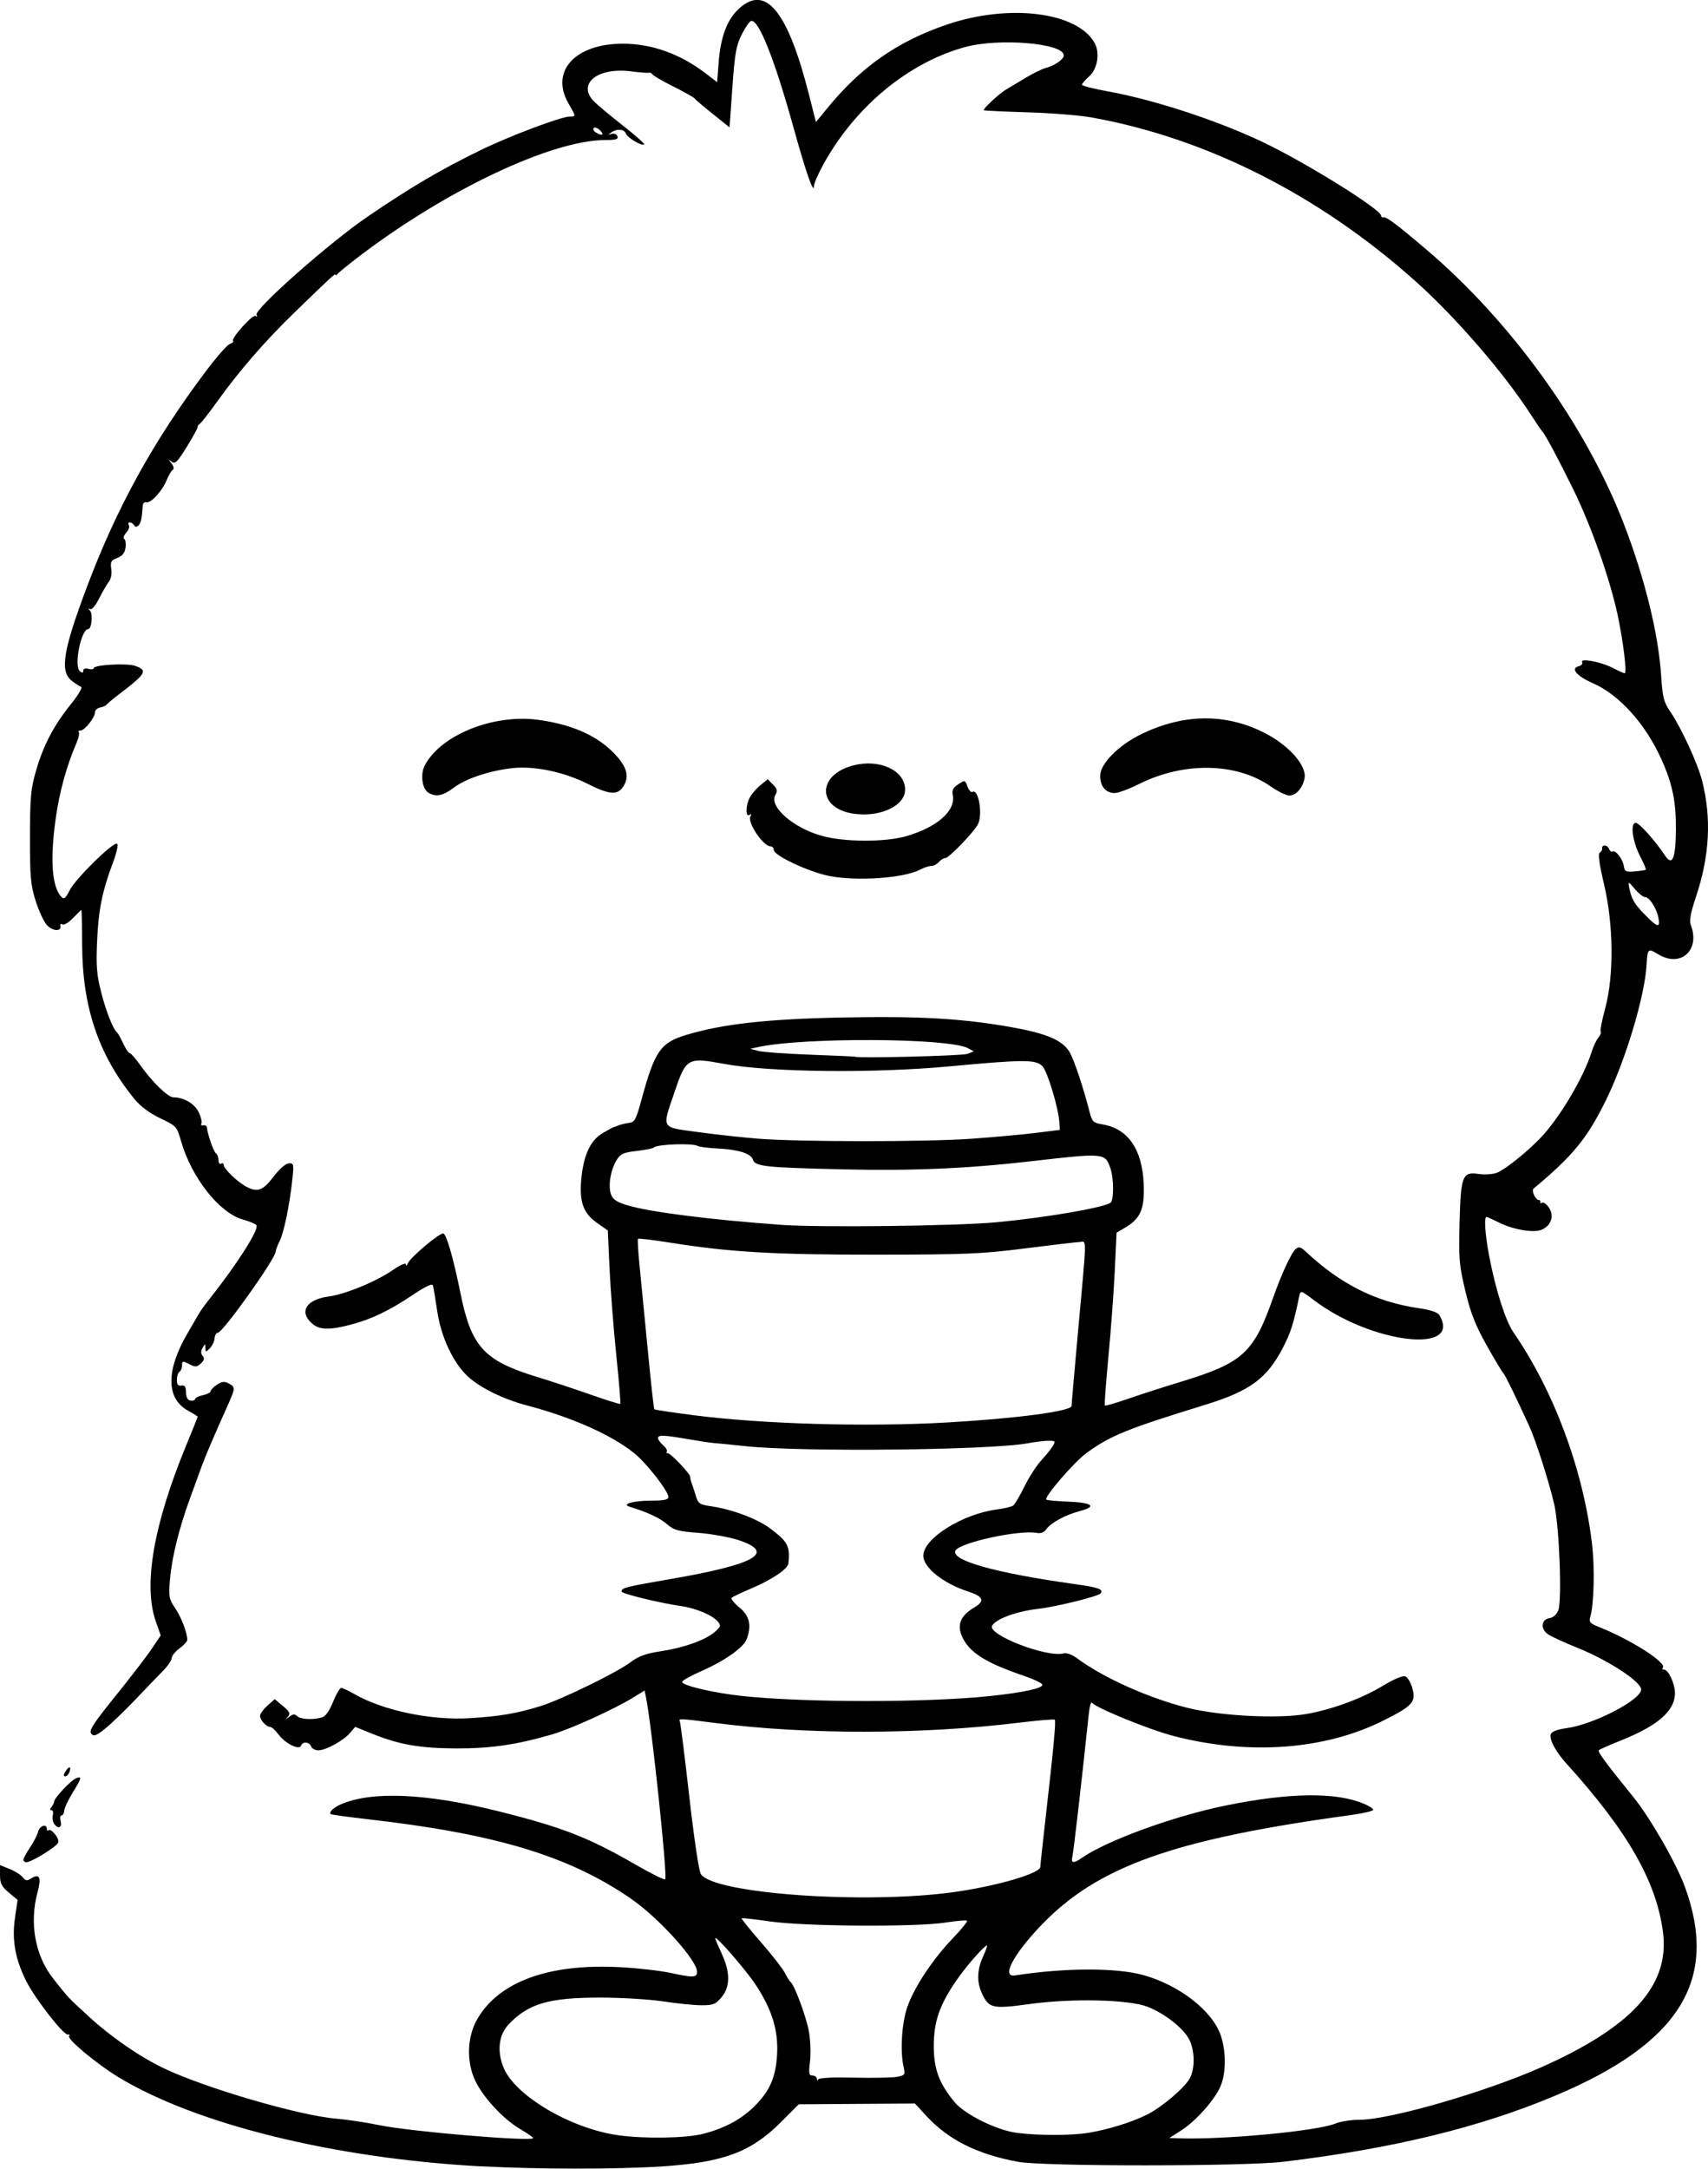 <?xml version="1.0" encoding="UTF-8" standalone="no"?>
<!-- Created with Inkscape (http://www.inkscape.org/) -->

<svg
   width="173.754mm"
   height="220.569mm"
   viewBox="0 0 173.754 220.569"
   version="1.1"
   id="svg5"
   xml:space="preserve"
   xmlns="http://www.w3.org/2000/svg"
   xmlns:svg="http://www.w3.org/2000/svg"><defs
     id="defs2" /><g
     id="layer1"
     transform="translate(20.267,129.082)"><path
       style="fill:#000000;stroke-width:0.265"
       d="m 28.681,91.249 c -14.901,-0.806 -28.998,-4.274 -36.909,-9.079 -2.137,-1.298 -5.205,-3.84 -5.011,-4.153 0.086,-0.139 0.03,-0.22 -0.123,-0.18 -0.423,0.11 -3.373,-3.683 -4.264,-5.484 -1.106,-2.233 -1.443,-4.165 -1.116,-6.395 l 0.265,-1.807 -0.894,-0.747 c -0.733,-0.613 -0.894,-0.931 -0.894,-1.772 v -1.026 l 0.992,0.404 c 0.546,0.222 1.144,0.6 1.329,0.84 0.287,0.37 0.42,0.384 0.891,0.09 0.818,-0.511 1.007,-0.069 0.607,1.417 -0.853,3.165 -0.249,6.476 1.608,8.818 1.588,2.002 1.391,1.792 3.601,3.829 2.231,2.057 5.162,4.083 7.593,5.249 4.208,2.019 13.847,4.839 17.573,5.142 1.056,0.086 3.052,0.388 4.434,0.67 3.227,0.66 15.62,1.695 15.605,1.303 -0.003,-0.078 -0.611,-0.498 -1.352,-0.935 -1.659,-0.978 -3.671,-3.132 -4.501,-4.819 -0.954,-1.939 -0.885,-4.521 0.17,-6.341 2.218,-3.828 7.288,-5.67 14.539,-5.283 1.754,0.094 4.022,0.349 5.04,0.567 2.422,0.519 2.778,0.506 2.778,-0.103 0,-1.182 -3.909,-5.498 -6.747,-7.449 -6.303,-4.334 -13.747,-6.58 -26.714,-8.059 -2.032,-0.232 -3.741,-0.467 -3.797,-0.523 -0.218,-0.218 0.291,-0.691 1.118,-1.036 3.184,-1.33 8.725,-1.065 16.031,0.768 6.444,1.616 9.077,2.644 13.89,5.423 1.553,0.897 2.895,1.559 2.982,1.473 0.255,-0.255 -1.366,-15.61 -1.95,-18.474 l -0.149,-0.73 -1.103,0.686 c -1.887,1.174 -6.37,3.218 -8.277,3.774 -3.632,1.059 -6.23,1.44 -9.759,1.431 -3.718,-0.009 -5.852,-0.385 -8.644,-1.519 l -1.652,-0.671 -0.541,0.629 c -0.673,0.783 -2.46,1.759 -3.22,1.759 -0.314,0 -0.639,-0.179 -0.723,-0.397 -0.182,-0.474 -0.875,-0.528 -1.024,-0.08 -0.167,0.5 -1.614,-0.212 -2.29,-1.127 -0.316,-0.427 -0.699,-0.777 -0.85,-0.777 -0.398,0 -1.032,-0.693 -1.032,-1.128 0,-0.205 0.335,-0.67 0.744,-1.035 l 0.744,-0.663 0.84,0.702 c 0.685,0.572 0.78,0.77 0.513,1.069 -0.279,0.313 -0.257,0.314 0.147,0.008 0.359,-0.272 0.549,-0.285 0.781,-0.053 0.327,0.327 1.551,0.398 2.495,0.145 0.387,-0.104 0.764,-0.621 1.155,-1.584 0.319,-0.786 0.694,-1.43 0.833,-1.43 0.139,0 0.75,0.285 1.358,0.633 2.912,1.668 7.761,2.683 11.689,2.448 3.083,-0.185 4.892,-0.495 7.276,-1.247 2.167,-0.684 7.729,-3.4 9.128,-4.458 0.801,-0.605 1.541,-0.874 3.043,-1.102 2.382,-0.362 4.532,-1.128 5.495,-1.956 0.635,-0.546 0.667,-0.654 0.318,-1.077 -0.519,-0.629 -2.232,-1.351 -3.696,-1.559 -2.176,-0.309 -6.085,-1.263 -6.085,-1.485 0,-0.382 0.323,-0.463 5.127,-1.296 8.564,-1.484 10.603,-2.678 6.732,-3.944 -0.92,-0.301 -2.744,-0.628 -4.054,-0.727 -2.076,-0.157 -2.488,-0.273 -3.213,-0.904 -0.703,-0.612 -2.033,-1.228 -3.791,-1.758 -0.85,-0.256 0.404,-0.61 2.175,-0.614 1.346,-0.003 1.786,-0.095 1.786,-0.372 0,-0.592 -2.212,-3.428 -3.471,-4.449 -2.288,-1.856 -6.355,-3.666 -10.933,-4.866 -2.315,-0.607 -4.687,-1.758 -5.925,-2.877 -1.553,-1.403 -2.803,-4.05 -3.201,-6.779 -0.179,-1.224 -0.371,-2.375 -0.428,-2.557 -0.067,-0.216 -0.802,0.137 -2.1,1.009 -2.366,1.589 -4.189,2.456 -6.342,3.015 -2.026,0.526 -3.046,0.51 -3.753,-0.06 -1.485,-1.197 -0.753,-2.515 1.568,-2.823 1.707,-0.226 4.835,-1.513 6.556,-2.697 0.785,-0.54 1.315,-0.765 1.326,-0.564 0.01,0.184 0.1,0.131 0.199,-0.118 0.241,-0.607 3.266,-3.148 3.611,-3.034 0.329,0.109 1.024,2.544 1.751,6.133 1.093,5.397 2.401,6.818 7.782,8.456 1.31,0.398 3.731,1.199 5.38,1.778 1.65,0.58 3.039,1.013 3.089,0.964 0.049,-0.049 -0.138,-2.291 -0.415,-4.982 -0.278,-2.691 -0.584,-6.639 -0.682,-8.773 l -0.177,-3.88 -1.136,-0.801 c -1.391,-0.981 -1.8,-2.2 -1.544,-4.61 0.249,-2.342 0.933,-3.771 2.15,-4.49 0.554,-0.327 1.067,-0.605 1.139,-0.618 0.073,-0.013 0.311,-0.096 0.529,-0.186 0.218,-0.089 0.683,-0.198 1.033,-0.242 0.558,-0.069 0.711,-0.356 1.247,-2.328 1.358,-4.994 1.934,-5.826 4.593,-6.625 3.698,-1.112 8.224,-1.614 15.904,-1.765 7.844,-0.154 12.199,0.1 17.258,1.006 3.436,0.615 5.057,1.306 5.77,2.46 0.466,0.755 1.37,3.439 2.07,6.148 0.255,0.986 0.378,1.106 1.273,1.251 2.6,0.42 4.063,2.494 4.225,5.992 0.12,2.577 -0.296,3.58 -1.873,4.51 l -0.882,0.521 -0.186,3.901 c -0.102,2.145 -0.393,6.079 -0.647,8.741 -0.253,2.662 -0.416,4.885 -0.362,4.939 0.054,0.054 1.13,-0.26 2.391,-0.697 1.261,-0.437 3.626,-1.2 5.255,-1.694 6.398,-1.941 7.484,-2.924 9.476,-8.579 0.858,-2.435 1.862,-4.598 2.307,-4.967 0.303,-0.252 0.507,-0.196 1.009,0.275 3.535,3.319 7.134,5.123 11.493,5.76 1.26,0.184 1.93,0.414 2.112,0.725 2.331,3.984 -6.947,2.868 -12.764,-1.534 -1.327,-1.004 -1.378,-1.02 -1.494,-0.451 -0.579,2.828 -0.865,3.731 -1.68,5.302 -1.61,3.103 -3.355,4.384 -7.863,5.773 -8.039,2.476 -9.672,3.14 -12.121,4.926 -1.245,0.908 -4.325,4.478 -4.077,4.725 0.069,0.069 1.038,0.161 2.154,0.205 2.523,0.099 3.047,0.486 1.292,0.953 -1.517,0.403 -2.981,1.195 -3.45,1.864 -0.228,0.325 -0.56,0.445 -1.006,0.364 -1.761,-0.319 -7.714,0.97 -8.214,1.779 -0.611,0.989 3.933,2.278 12.06,3.422 2.504,0.352 2.973,0.516 2.7,0.945 -0.188,0.295 -4.453,1.356 -6.321,1.572 -2.224,0.257 -4.284,1.005 -4.722,1.714 -0.556,0.9 5.544,3.275 7.26,2.826 0.318,-0.083 0.873,0.119 1.4,0.51 2.649,1.966 7.246,4.028 11.192,5.021 3.313,0.834 9.244,1.141 12.132,0.629 2.644,-0.469 5.608,-1.564 7.774,-2.873 1.129,-0.682 2.011,-1.049 2.276,-0.947 0.238,0.091 0.561,0.642 0.718,1.224 0.372,1.383 0.024,1.771 -2.925,3.252 -5.987,3.007 -13.748,3.574 -21.431,1.566 -2.47,-0.646 -7.902,-2.87 -8.244,-3.375 -0.096,-0.142 -0.242,0.386 -0.325,1.174 -0.703,6.679 -1.541,13.974 -1.661,14.462 -0.172,0.698 0.097,0.753 0.907,0.186 2.562,-1.795 9.411,-4.289 14.746,-5.371 6.449,-1.307 11.13,-1.365 13.986,-0.172 0.53,0.221 0.963,0.502 0.963,0.623 0,0.122 -1.042,0.363 -2.315,0.537 -18.066,2.464 -25.816,5.241 -31.566,11.31 -2.789,2.944 -3.953,5.21 -2.566,4.995 5.053,-0.783 10.274,-0.8 13.031,-0.042 3.668,1.009 7.048,3.632 7.9,6.132 0.575,1.689 0.548,3.953 -0.065,5.282 -0.65,1.411 -2.524,3.487 -3.981,4.411 l -1.18,0.748 0.912,0.034 c 4.529,0.168 14.151,-0.736 15.981,-1.501 0.506,-0.212 1.62,-0.385 2.475,-0.385 3.032,0 12.716,-2.792 18.378,-5.299 9.286,-4.111 13.134,-8.33 12.481,-13.686 -0.63,-5.169 -3.588,-10.356 -9.831,-17.239 -1.11,-1.224 -1.785,-2.499 -1.591,-3.005 0.098,-0.254 0.677,-0.473 1.563,-0.591 2.78,-0.369 7.626,-2.874 7.626,-3.942 0,-0.793 -3.324,-2.964 -6.499,-4.245 -1.27,-0.512 -2.596,-1.119 -2.948,-1.35 -0.819,-0.536 -0.737,-1.539 0.135,-1.662 0.37,-0.052 0.718,-0.365 0.885,-0.794 0.391,-1.007 0.107,-8.488 -0.41,-10.761 -0.503,-2.214 -1.857,-6.462 -2.53,-7.938 -1.336,-2.928 -2.5,-5.306 -2.656,-5.424 -0.096,-0.073 -0.845,-1.323 -1.664,-2.778 -1.165,-2.069 -1.642,-3.278 -2.189,-5.547 -0.632,-2.624 -0.689,-3.282 -0.597,-6.879 0.124,-4.86 0.29,-5.297 1.917,-5.053 0.618,0.093 1.459,0.041 1.868,-0.114 0.812,-0.309 2.904,-1.967 4.367,-3.463 1.949,-1.992 4.44,-6.155 5.29,-8.842 0.184,-0.582 0.499,-1.247 0.699,-1.477 0.2,-0.23 0.298,-0.484 0.218,-0.565 -0.081,-0.08 0.124,-1.142 0.454,-2.36 0.907,-3.343 0.859,-8.531 -0.116,-12.651 -0.49,-2.071 -0.627,-3.084 -0.432,-3.205 0.156,-0.097 0.265,-0.279 0.242,-0.404 -0.078,-0.422 0.524,-0.423 0.686,-5.29e-4 0.088,0.23 0.251,0.361 0.362,0.293 0.309,-0.191 1.041,0.738 1.155,1.464 0.091,0.579 0.211,0.638 1.131,0.555 0.566,-0.051 1.067,-0.128 1.112,-0.171 0.046,-0.043 -0.216,-0.657 -0.581,-1.363 -0.784,-1.515 -1.03,-3.401 -0.444,-3.401 0.353,0 1.948,1.779 2.967,3.311 0.749,1.126 1.083,0.356 1.113,-2.565 0.029,-2.874 -0.336,-4.678 -1.446,-7.157 -1.637,-3.653 -4.293,-6.608 -7.008,-7.799 -1.636,-0.718 -2.292,-1.495 -1.449,-1.716 0.298,-0.078 0.465,-0.265 0.372,-0.416 -0.278,-0.45 1.913,-0.043 3.098,0.575 0.584,0.305 1.135,0.554 1.223,0.554 0.255,0 -0.154,-3.34 -0.74,-6.045 -0.781,-3.609 -2.68,-8.976 -4.461,-12.608 -1.525,-3.111 -2.906,-5.69 -3.187,-5.953 -0.078,-0.073 -0.603,-0.847 -1.167,-1.72 -2.726,-4.219 -7.597,-9.851 -11.684,-13.512 -9.782,-8.761 -21.219,-14.558 -32.912,-16.682 -1.237,-0.225 -4.211,-0.466 -6.609,-0.536 -2.398,-0.07 -4.398,-0.165 -4.443,-0.211 -0.116,-0.116 1.607,-1.717 2.248,-2.089 0.291,-0.169 1.171,-0.696 1.955,-1.171 0.784,-0.475 1.723,-0.94 2.087,-1.034 0.932,-0.24 1.852,-0.879 1.852,-1.286 0,-1.238 -6.605,-1.791 -10.054,-0.841 -5.753,1.585 -11.136,6.032 -14.37,11.872 -0.537,0.97 -0.981,1.982 -0.986,2.249 -0.019,0.913 -0.804,-1.329 -2.102,-6.006 -1.937,-6.982 -3.554,-11.022 -4.311,-10.769 -0.167,0.056 -0.597,0.688 -0.954,1.405 -0.548,1.098 -0.695,1.941 -0.936,5.358 l -0.286,4.055 -1.72,-1.377 c -0.946,-0.757 -1.779,-1.465 -1.852,-1.573 -0.073,-0.108 -1.025,-0.643 -2.117,-1.19 -1.091,-0.546 -2.055,-1.104 -2.141,-1.238 -0.086,-0.135 -0.265,-0.215 -0.397,-0.179 -0.132,0.036 -0.915,-0.024 -1.739,-0.135 -3.426,-0.458 -5.575,1.239 -3.842,3.035 0.336,0.349 1.653,1.45 2.927,2.448 1.273,0.998 2.259,1.87 2.191,1.938 -0.21,0.21 -1.687,-0.664 -1.853,-1.096 -0.181,-0.47 -0.921,-0.526 -1.496,-0.113 -0.34,0.245 -0.334,0.265 0.044,0.145 0.246,-0.079 0.506,0.027 0.587,0.24 0.115,0.3 -0.144,0.381 -1.235,0.382 -5.422,0.007 -16.098,5.04 -24.929,11.751 -1.164,0.885 -2.204,1.728 -2.311,1.873 -0.107,0.146 -0.196,0.184 -0.198,0.086 -0.005,-0.2 -0.371,0.137 -4.229,3.882 -2.993,2.906 -5.568,5.877 -7.842,9.048 -0.814,1.135 -1.598,2.137 -1.741,2.226 -0.143,0.089 -0.245,0.241 -0.226,0.338 0.019,0.097 -0.475,0.998 -1.097,2.003 -0.949,1.532 -1.196,1.776 -1.533,1.514 -0.355,-0.276 -0.357,-0.256 -0.022,0.171 0.238,0.303 0.282,0.55 0.117,0.661 -0.144,0.098 -0.421,0.57 -0.615,1.05 -0.445,1.099 -1.63,2.384 -2.065,2.238 -0.182,-0.061 -0.346,0.108 -0.364,0.374 -0.092,1.315 -0.182,1.733 -0.43,1.981 -0.184,0.184 -0.327,0.178 -0.448,-0.018 -0.098,-0.158 -0.297,-0.288 -0.442,-0.288 -0.146,0 -0.186,0.127 -0.091,0.281 0.096,0.155 -0.024,0.5 -0.266,0.767 -0.242,0.267 -0.333,0.552 -0.202,0.633 0.131,0.081 0.188,0.487 0.127,0.903 -0.078,0.529 -0.33,0.839 -0.842,1.032 -0.632,0.239 -0.714,0.39 -0.607,1.118 0.072,0.492 -0.027,1.031 -0.239,1.295 -0.199,0.249 -0.645,1.016 -0.992,1.704 -0.37,0.735 -0.752,1.183 -0.926,1.086 -0.213,-0.119 -0.216,-0.078 -0.013,0.144 0.318,0.347 0.178,1.885 -0.172,1.885 -0.723,0 -1.481,3.756 -0.862,4.27 0.262,0.218 0.353,0.209 0.353,-0.035 0,-0.198 0.21,-0.273 0.529,-0.189 0.291,0.076 0.529,0.048 0.529,-0.063 0,-0.346 3.373,-0.539 4.225,-0.241 1.304,0.455 1.119,0.787 -1.579,2.843 -0.655,0.499 -1.25,0.994 -1.323,1.1 -0.073,0.106 -0.37,0.238 -0.661,0.293 -0.291,0.055 -0.529,0.28 -0.529,0.499 -5.3e-4,0.532 -1.048,1.843 -1.472,1.843 -0.185,0 -0.262,0.075 -0.171,0.166 0.091,0.091 -0.019,0.597 -0.244,1.124 -1.011,2.365 -1.717,4.924 -2.095,7.595 -0.596,4.209 -0.404,6.986 0.554,8.016 0.283,0.304 0.427,0.193 0.868,-0.672 0.607,-1.189 4.44,-4.947 4.812,-4.717 0.141,0.087 -0.036,0.906 -0.41,1.901 -1.099,2.919 -1.482,4.81 -1.622,8.006 -0.111,2.524 -0.04,3.424 0.408,5.178 0.503,1.968 1.217,3.781 1.613,4.095 0.092,0.073 0.375,0.579 0.628,1.124 0.254,0.546 0.555,0.992 0.669,0.992 0.114,0 0.608,0.566 1.098,1.257 1.194,1.684 2.802,3.241 3.348,3.241 1.064,0 2.158,0.644 2.574,1.516 0.236,0.496 0.359,1.015 0.274,1.154 -0.086,0.139 -0.004,0.22 0.182,0.18 0.186,-0.04 0.352,0.046 0.369,0.192 0.086,0.75 0.702,2.512 0.927,2.65 0.142,0.087 0.257,0.397 0.257,0.688 0,0.291 0.119,0.456 0.265,0.366 0.146,-0.09 0.265,-0.033 0.265,0.126 0,0.397 1.434,1.766 2.34,2.235 1.119,0.579 1.663,0.369 2.749,-1.06 0.579,-0.761 1.213,-1.313 1.53,-1.331 0.508,-0.029 0.531,0.071 0.371,1.587 -0.274,2.595 -0.856,5.433 -1.294,6.31 -0.223,0.447 -0.405,0.93 -0.405,1.074 0,0.699 -5.387,8.257 -5.885,8.257 -0.159,0 -0.307,0.256 -0.33,0.568 -0.023,0.312 -0.241,0.767 -0.485,1.011 -0.414,0.414 -0.444,0.412 -0.451,-0.039 -0.008,-0.463 -0.019,-0.463 -0.285,-0.005 -0.195,0.335 -0.192,0.579 0.007,0.82 0.21,0.253 0.16,0.455 -0.188,0.771 -0.415,0.376 -0.56,0.382 -1.19,0.056 -0.657,-0.341 -0.717,-0.331 -0.717,0.126 0,0.274 -0.119,0.571 -0.265,0.661 -0.146,0.09 -0.265,0.459 -0.265,0.821 0,0.478 0.126,0.636 0.46,0.58 0.347,-0.059 0.463,0.111 0.472,0.692 0.009,0.519 0.161,0.792 0.466,0.836 0.25,0.037 0.454,-0.032 0.454,-0.154 0,-0.121 0.357,-0.299 0.794,-0.394 0.437,-0.096 0.794,-0.281 0.794,-0.412 0,-0.131 0.29,-0.427 0.644,-0.659 0.501,-0.328 0.765,-0.357 1.191,-0.129 0.688,0.368 0.684,0.483 -0.079,2.185 -1.421,3.168 -2.274,5.16 -2.638,6.159 -0.212,0.582 -0.753,2.064 -1.202,3.293 -1.137,3.111 -1.863,6.045 -2.054,8.296 -0.149,1.767 -0.109,1.993 0.53,2.933 0.625,0.92 1.223,2.491 1.227,3.221 7.9e-4,0.155 -0.356,0.545 -0.792,0.868 -0.437,0.323 -0.794,0.766 -0.794,0.985 0,0.219 -0.387,0.791 -0.86,1.271 -0.473,0.48 -1.757,1.816 -2.854,2.968 -1.097,1.152 -2.482,2.48 -3.078,2.952 -0.913,0.722 -1.134,0.798 -1.396,0.483 -0.252,-0.303 0.215,-1.026 2.44,-3.781 1.513,-1.873 3.175,-4.035 3.693,-4.804 l 0.941,-1.398 -0.502,-1.427 c -1.293,-3.679 -0.232,-9.831 3.082,-17.873 0.648,-1.573 1.179,-2.898 1.179,-2.943 0,-0.046 -0.426,-0.312 -0.946,-0.593 -2.277,-1.226 -2.304,-4.105 -0.073,-7.917 0.488,-0.834 1.008,-1.728 1.155,-1.987 0.147,-0.259 0.591,-0.876 0.985,-1.372 2.842,-3.574 5.134,-7.16 4.86,-7.605 -0.08,-0.13 -0.706,-0.393 -1.391,-0.585 -2.391,-0.669 -5.225,-4.269 -6.283,-7.981 -0.421,-1.476 -0.468,-1.528 -2.112,-2.312 -1.078,-0.515 -2.013,-1.207 -2.604,-1.93 -3.67,-4.486 -5.327,-9.366 -5.345,-15.745 -0.005,-1.928 -0.041,-3.506 -0.078,-3.506 -0.037,0 -0.42,0.368 -0.85,0.818 -0.43,0.45 -0.91,0.739 -1.067,0.642 -0.157,-0.097 -0.253,-0.026 -0.213,0.158 0.13,0.597 -0.79,0.545 -1.37,-0.078 -0.31,-0.333 -0.827,-1.441 -1.149,-2.462 -0.51,-1.622 -0.584,-2.441 -0.58,-6.487 0.003,-4.029 0.083,-4.904 0.61,-6.738 0.746,-2.595 1.805,-4.618 3.554,-6.787 0.736,-0.914 1.207,-1.705 1.046,-1.759 -0.161,-0.054 -0.596,-0.336 -0.967,-0.628 -1.223,-0.962 -0.879,-3.078 1.548,-9.532 3.035,-8.068 6.701,-14.727 12.025,-21.842 1.113,-1.487 2.241,-2.778 2.506,-2.868 0.266,-0.091 0.417,-0.23 0.337,-0.311 -0.245,-0.245 1.988,-2.729 2.288,-2.544 0.157,0.097 0.204,0.049 0.105,-0.111 -0.319,-0.515 7.405,-7.344 11.323,-10.011 4.453,-3.031 7.448,-4.79 11.525,-6.77 2.959,-1.437 8.149,-3.39 9.008,-3.39 0.648,0 0.65,0.022 -0.141,-1.362 -1.861,-3.255 0.695,-6.046 5.538,-6.046 2.946,0 5.82,1.025 8.403,2.996 l 1.198,0.914 0.15,-1.977 c 0.201,-2.654 0.871,-4.418 2.101,-5.53 2.704,-2.443 4.931,0.299 7.072,8.705 l 0.728,2.86 1.15,-1.405 c 3.459,-4.224 7.127,-6.788 12.168,-8.507 6.345,-2.164 13.344,-1.277 15.048,1.907 0.537,1.004 0.268,2.608 -0.562,3.348 -0.408,0.364 -0.742,0.752 -0.742,0.862 0,0.111 1.22,0.421 2.712,0.69 4.883,0.88 11.818,3.2 16.371,5.477 4.532,2.266 11.344,6.556 11.344,7.143 0,0.133 0.099,0.213 0.22,0.176 0.306,-0.092 1.277,0.633 4.378,3.267 8.64,7.34 16.227,17.872 20.091,27.887 2.13,5.521 3.532,11.219 3.802,15.453 0.142,2.218 0.259,2.681 0.927,3.661 1.119,1.641 2.787,5.261 3.241,7.034 0.969,3.787 0.767,7.64 -0.617,11.779 -0.559,1.671 -0.7,2.444 -0.528,2.897 0.981,2.581 -1.053,4.376 -3.351,2.956 -0.996,-0.616 -1.061,-0.555 -1.15,1.067 -0.177,3.219 -2.156,9.786 -4.184,13.887 -1.887,3.815 -3.332,5.572 -7.312,8.892 -0.249,0.208 0.193,1.165 0.538,1.165 0.119,0 0.184,0.098 0.144,0.218 -0.04,0.12 0.044,0.146 0.187,0.058 0.143,-0.088 0.46,0.146 0.706,0.52 0.556,0.848 0.187,1.864 -0.816,2.245 -0.839,0.319 -2.929,-0.057 -4.354,-0.785 -0.579,-0.295 -1.117,-0.537 -1.195,-0.537 -0.265,0 -0.145,1.782 0.267,3.956 0.65,3.425 1.657,6.593 2.475,7.781 4.122,5.992 7.059,13.878 7.981,21.427 0.302,2.469 0.218,6.218 -0.168,7.517 -0.151,0.509 -0.028,0.655 0.846,1.005 3.368,1.345 7.022,3.689 6.526,4.186 -0.092,0.092 -0.031,0.167 0.135,0.167 0.444,0 1.109,1.435 1.109,2.393 0,1.797 -1.737,3.314 -5.521,4.824 -1.111,0.443 -2.107,0.88 -2.215,0.972 -0.167,0.142 0.619,1.213 3.508,4.776 1.713,2.112 4.36,6.724 5.24,9.128 3.468,9.479 -0.524,15.909 -13.182,21.235 -7.7,3.24 -16.54,5.39 -27.649,6.725 -4.012,0.482 -24.38,0.489 -26.987,0.009 -4.171,-0.768 -7.106,-2.235 -9.357,-4.678 l -1.155,-1.253 -5.907,0.039 -5.907,0.039 -1.803,1.803 c -3.083,3.083 -5.876,4.117 -12.211,4.522 -4.668,0.298 -12.571,0.289 -18.296,-0.021 z m 22.565,-3.305 c 2.17,-0.562 3.823,-1.437 5.148,-2.723 1.62,-1.572 2.251,-2.98 2.389,-5.327 0.144,-2.46 -0.509,-4.593 -2.183,-7.128 -1.014,-1.535 -4.106,-5.081 -4.106,-4.709 0,0.078 0.296,0.779 0.659,1.558 0.88,1.891 0.873,3.375 -0.021,4.438 -0.603,0.717 -0.848,0.813 -2.051,0.809 -0.751,-0.003 -2.497,-0.179 -3.879,-0.392 -1.382,-0.213 -4.299,-0.387 -6.482,-0.386 -5.17,0.002 -7.256,0.62 -9.26,2.743 -0.981,1.039 -1.179,2.689 -0.52,4.335 1.16,2.9 6.888,6.275 11.765,6.932 2.678,0.361 6.851,0.287 8.542,-0.151 z m 39.249,-0.115 c 1.978,-0.321 4.41,-1.081 5.957,-1.862 1.516,-0.765 3.845,-2.755 4.336,-3.705 0.535,-1.034 0.489,-2.851 -0.099,-3.96 -0.6,-1.13 -2.501,-2.616 -4.198,-3.281 -1.897,-0.744 -7.654,-0.881 -11.986,-0.286 -3.781,0.519 -4.162,0.439 -4.856,-1.024 -0.566,-1.194 -0.537,-2.423 0.091,-3.806 0.281,-0.618 0.462,-1.124 0.404,-1.124 -0.276,0 -2.157,2.148 -3.129,3.572 -1.716,2.515 -2.281,4.152 -2.289,6.629 -0.007,2.35 0.536,3.822 2.113,5.729 1.034,1.25 4.294,2.865 6.308,3.124 2.264,0.291 5.538,0.289 7.349,-0.005 z m -23.912,-5.604 c 1.928,0.045 3.901,0.009 4.384,-0.081 0.83,-0.155 0.867,-0.21 0.688,-1.008 -0.367,-1.64 -0.185,-4.5 0.391,-6.13 0.712,-2.015 2.583,-4.836 4.612,-6.953 0.873,-0.91 1.526,-1.715 1.452,-1.789 -0.074,-0.074 -1.075,0.012 -2.226,0.191 -2.998,0.466 -14.308,0.392 -17.834,-0.118 -1.528,-0.221 -2.819,-0.364 -2.87,-0.32 -0.051,0.045 0.823,1.128 1.942,2.408 1.119,1.28 2.218,2.687 2.444,3.127 0.226,0.44 0.488,0.86 0.584,0.933 0.4,0.304 1.597,3.527 1.87,5.035 0.162,0.895 0.215,2.272 0.116,3.059 -0.152,1.215 -0.114,1.431 0.249,1.431 0.235,0 0.437,0.149 0.448,0.331 0.011,0.182 0.071,0.212 0.132,0.066 0.069,-0.164 1.45,-0.233 3.617,-0.182 z m 10.217,-18.875 c 4.36,-0.612 8.767,-1.901 8.767,-2.564 0,-0.174 0.233,-2.345 0.517,-4.825 0.817,-7.124 1.087,-10.005 0.951,-10.14 -0.069,-0.069 -1.708,0.067 -3.642,0.303 -9.953,1.216 -21.587,1.227 -30.889,0.03 -3.488,-0.449 -3.792,-0.465 -3.62,-0.186 0.07,0.113 0.503,3.536 0.963,7.607 0.482,4.269 0.984,7.633 1.185,7.947 1.281,2 16.733,3.096 25.767,1.828 z m 3.608,-19.929 c 3.446,-0.365 5.476,-0.809 5.355,-1.172 -0.053,-0.159 -0.863,-0.549 -1.8,-0.867 -3.692,-1.252 -5.352,-2.233 -6.166,-3.644 -0.805,-1.396 -0.482,-2.429 1.043,-3.329 1.127,-0.665 0.95,-1.12 -0.636,-1.633 -2.514,-0.813 -4.543,-2.435 -4.543,-3.632 0,-1.764 4.001,-4.266 7.54,-4.715 0.728,-0.092 1.456,-0.273 1.619,-0.401 0.163,-0.128 0.676,-1.004 1.14,-1.947 0.464,-0.942 1.224,-2.121 1.688,-2.62 0.465,-0.499 0.994,-1.155 1.178,-1.458 0.307,-0.508 0.273,-0.551 -0.427,-0.551 -0.418,0 -1.342,0.11 -2.053,0.245 -3.738,0.708 -22.904,0.917 -28.677,0.313 -1.673,-0.175 -3.221,-0.328 -3.44,-0.34 -0.218,-0.012 -1.349,-0.184 -2.514,-0.384 -2.529,-0.433 -3.043,-0.449 -3.043,-0.096 0,0.147 0.232,0.466 0.516,0.709 0.284,0.243 0.453,0.542 0.377,0.665 -0.076,0.123 -0.038,0.191 0.086,0.151 0.237,-0.077 2.35,2.142 2.298,2.414 -0.017,0.088 0.058,0.397 0.166,0.688 0.108,0.291 0.303,0.885 0.433,1.32 0.207,0.694 0.391,0.813 1.493,0.971 2.167,0.31 4.768,1.29 6.085,2.292 1.773,1.349 1.977,1.746 1.815,3.516 -0.053,0.574 -1.686,1.673 -3.835,2.58 -0.969,0.409 -1.845,0.826 -1.945,0.926 -0.1,0.1 0.257,0.545 0.795,0.988 1.04,0.857 1.261,1.839 0.728,3.24 -0.32,0.842 -2.261,2.202 -4.614,3.234 -1.019,0.447 -1.892,0.932 -1.941,1.079 -0.119,0.356 3.181,1.135 6.143,1.45 6.35,0.676 18.771,0.678 25.135,0.005 z m -4.366,-27.828 c 7.066,-0.403 12.7,-1.149 12.7,-1.682 0,-0.175 0.291,-3.528 0.648,-7.451 0.93,-10.237 0.915,-9.254 0.142,-9.22 -0.361,0.016 -2.86,0.309 -5.552,0.651 -4.36,0.555 -5.993,0.624 -14.949,0.633 -10.459,0.011 -14.998,-0.249 -21.006,-1.203 -1.803,-0.286 -3.328,-0.471 -3.388,-0.41 -0.06,0.06 0.016,1.343 0.169,2.851 0.154,1.508 0.53,5.36 0.836,8.562 0.306,3.201 0.601,5.867 0.654,5.924 0.054,0.057 1.857,0.329 4.008,0.606 6.998,0.902 17.565,1.205 25.738,0.739 z m 5.027,-20.363 c 4.887,-0.451 10.776,-1.452 11.621,-1.974 0.371,-0.23 0.367,-2.477 -0.007,-3.551 -0.534,-1.532 -0.614,-1.539 -8.042,-0.683 -6.5,0.749 -12.11,0.99 -19.182,0.825 -7.899,-0.184 -8.914,-0.294 -9.134,-0.987 -0.199,-0.628 -1.472,-1.029 -3.61,-1.137 -0.951,-0.048 -1.847,-0.161 -1.993,-0.251 -0.503,-0.311 -4.135,-0.185 -4.475,0.155 -0.095,0.095 -0.884,0.254 -1.752,0.352 -1.372,0.155 -1.641,0.281 -2.051,0.955 -0.611,1.004 -0.867,2.639 -0.545,3.484 0.19,0.499 0.605,0.771 1.654,1.084 2.322,0.693 8.451,1.471 15.688,1.991 3.935,0.283 17.726,0.117 21.828,-0.262 z m -2.621,-8.488 c 2.242,-0.156 5.207,-0.424 6.59,-0.595 l 2.514,-0.312 -0.053,-0.794 c -0.098,-1.468 -1.201,-5.128 -1.711,-5.675 -0.657,-0.705 -1.829,-0.704 -9.499,0.01 -7.705,0.717 -18.237,0.601 -22.869,-0.251 -3.76,-0.692 -3.891,-0.617 -5.078,2.891 -1.284,3.796 -1.457,3.515 2.498,4.053 1.855,0.253 4.624,0.554 6.152,0.67 4.216,0.32 16.865,0.322 21.456,0.003 z m -0.299,-8.638 0.652,-0.26 -0.601,-0.322 c -1.949,-1.043 -16.698,-1.12 -21.339,-0.112 l -0.794,0.172 0.793,0.218 c 0.436,0.12 2.817,0.293 5.292,0.385 2.474,0.092 4.519,0.184 4.543,0.204 0.217,0.18 10.96,-0.087 11.455,-0.286 z m 70.297,-13.832 c -0.201,-1.002 -0.922,-2.118 -1.37,-2.118 -0.189,0 -0.656,-0.372 -1.039,-0.827 -0.647,-0.769 -0.688,-0.783 -0.576,-0.198 0.231,1.211 0.506,1.696 1.589,2.8 1.303,1.328 1.608,1.403 1.396,0.344 z M 40.783,-115.816 c -0.246,-0.246 -0.536,-0.359 -0.644,-0.25 -0.108,0.108 -0.022,0.308 0.192,0.443 0.644,0.407 0.93,0.285 0.452,-0.193 z m -58.668,175.878 c 0,-0.139 0.301,-0.696 0.668,-1.237 0.367,-0.542 0.738,-1.261 0.822,-1.599 0.156,-0.622 0.891,-0.875 0.891,-0.306 0,0.17 0.07,0.239 0.154,0.154 0.272,-0.272 1.162,0.833 1.004,1.247 -0.16,0.417 -2.723,1.995 -3.241,1.995 -0.164,0 -0.299,-0.114 -0.299,-0.253 z m 3.174,-3.585 c -0.179,-0.216 -0.263,-0.631 -0.187,-0.923 0.076,-0.292 0.016,-0.531 -0.133,-0.531 -0.185,0 -0.185,-0.106 0.002,-0.331 0.151,-0.182 0.274,-0.43 0.273,-0.551 -0.002,-0.346 1.715,-2.168 2.229,-2.364 0.633,-0.242 0.59,-0.061 -0.35,1.466 -0.447,0.727 -0.83,1.543 -0.85,1.815 -0.021,0.272 -0.145,0.494 -0.276,0.494 -0.132,0 -0.177,0.238 -0.101,0.529 0.176,0.674 -0.182,0.908 -0.607,0.396 z m 1.113,-5.41 c 0.365,-0.585 0.622,-0.512 0.384,0.109 -0.086,0.225 -0.28,0.408 -0.432,0.408 -0.174,0 -0.157,-0.19 0.048,-0.517 z m 77.734,-91.05 c -2.095,-0.401 -5.689,-2.083 -5.689,-2.664 0,-0.197 -0.148,-0.358 -0.328,-0.358 -0.754,0 -2.405,-2.472 -2.043,-3.058 0.132,-0.214 0.097,-0.264 -0.101,-0.142 -0.406,0.251 -0.404,-0.854 0.003,-1.708 0.17,-0.356 0.656,-0.933 1.079,-1.281 l 0.771,-0.633 0.535,0.535 c 0.44,0.44 0.482,0.634 0.235,1.095 -0.626,1.169 1.846,3.321 4.745,4.129 2.287,0.637 6.44,0.65 8.599,0.026 3.107,-0.898 5.022,-2.579 4.718,-4.143 -0.102,-0.526 0.025,-0.786 0.555,-1.133 0.672,-0.441 0.693,-0.436 0.948,0.236 0.143,0.377 0.363,0.623 0.487,0.546 0.63,-0.39 1.086,2.316 0.557,3.305 -0.443,0.827 -2.945,3.418 -3.302,3.418 -0.179,0 -0.474,0.179 -0.655,0.397 -0.181,0.218 -0.523,0.398 -0.76,0.399 -0.237,7.94e-4 -0.761,0.174 -1.165,0.385 -1.649,0.86 -6.352,1.193 -9.187,0.651 z m 2.482,-6.335 c -3.767,-0.526 -3.826,-3.946 -0.086,-4.916 2.69,-0.698 5.277,0.508 5.277,2.459 0,1.642 -2.513,2.831 -5.191,2.457 z m -43.283,-2.125 c -0.66,-0.385 -0.867,-1.881 -0.387,-2.797 1.622,-3.093 6.97,-5.245 11.515,-4.633 3.679,0.495 6.34,1.746 8.107,3.81 1.015,1.186 1.172,2.112 0.517,3.047 -0.576,0.822 -1.415,0.741 -3.572,-0.346 -2.378,-1.197 -5.366,-1.83 -7.575,-1.604 -2.319,0.238 -4.81,1.059 -6.046,1.994 -1.094,0.828 -1.796,0.973 -2.559,0.528 z m 85.648,-0.668 c -3.496,-2.427 -8.848,-2.511 -13.421,-0.212 -0.979,0.492 -2.071,0.895 -2.429,0.895 -0.911,0 -1.481,-0.673 -1.481,-1.751 0,-1.232 1.887,-3.131 4.233,-4.26 4.277,-2.059 8.504,-2.106 12.424,-0.138 2.516,1.263 4.39,3.372 4.134,4.652 -0.205,1.026 -0.877,1.767 -1.584,1.748 -0.305,-0.008 -1.15,-0.428 -1.877,-0.933 z"
       id="path2594" /></g></svg>
